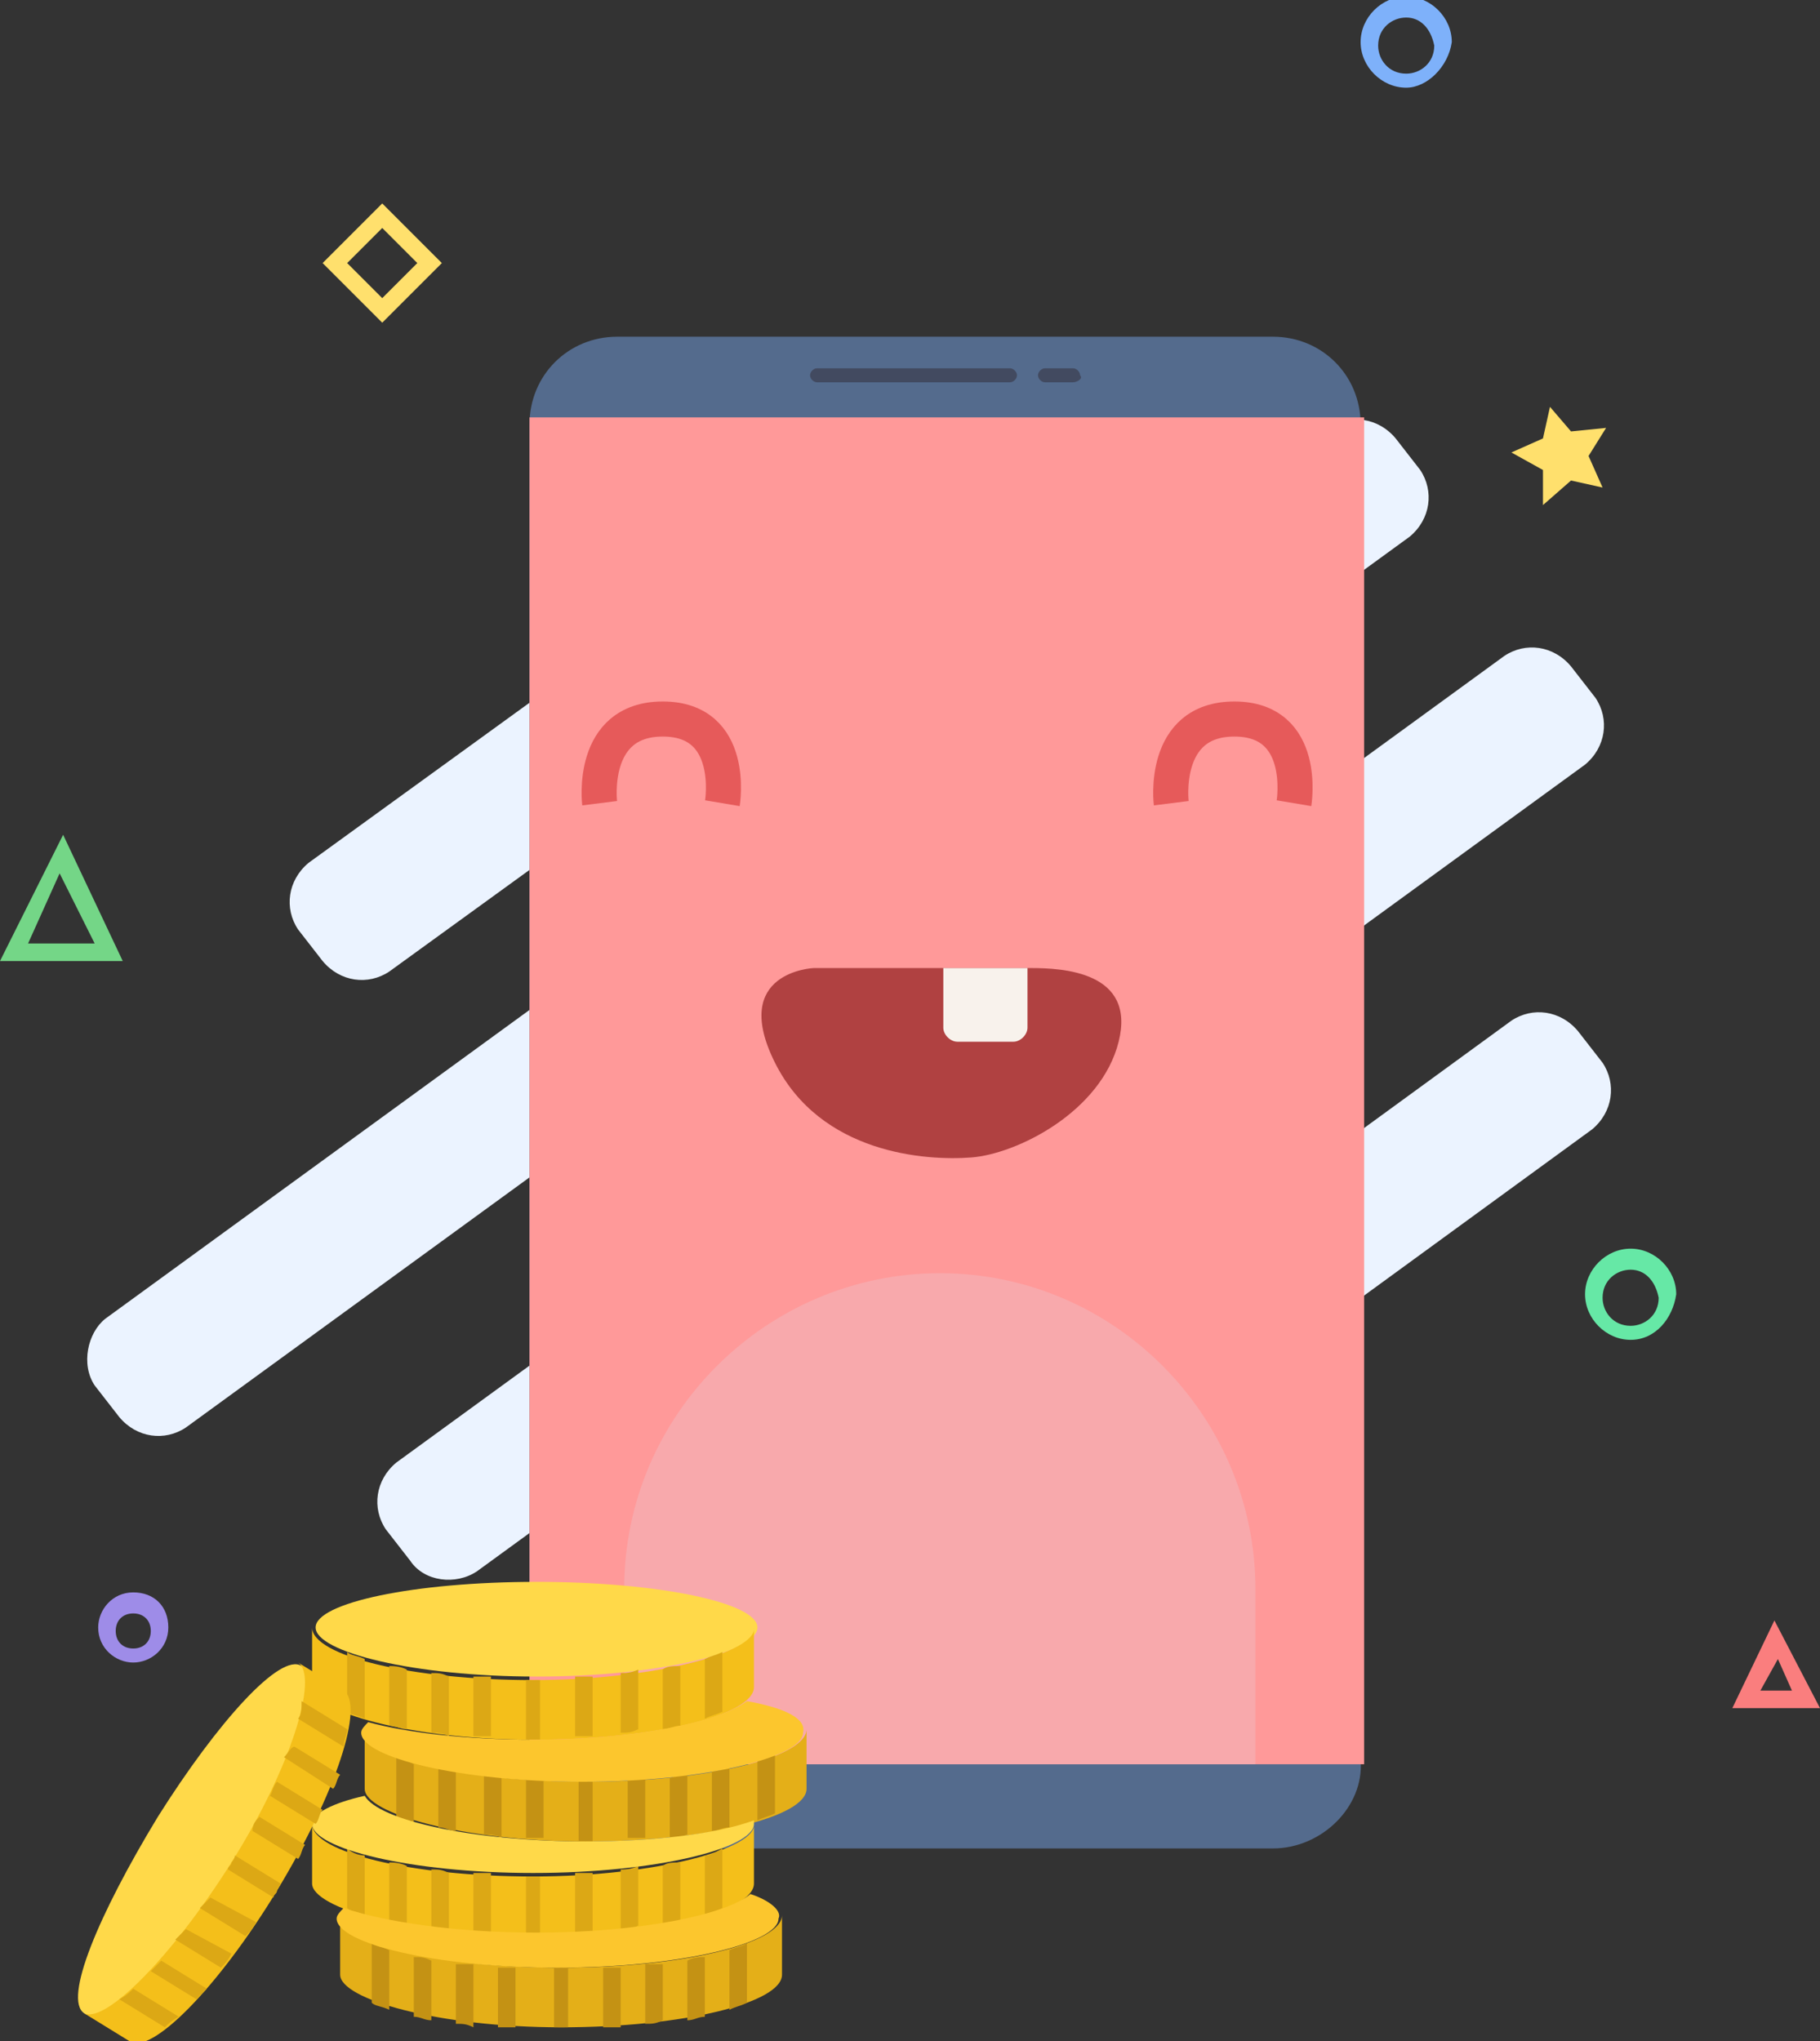 <?xml version="1.0" encoding="utf-8"?>
<!-- Generator: Adobe Illustrator 22.1.0, SVG Export Plug-In . SVG Version: 6.00 Build 0)  -->
<svg version="1.1" id="Capa_1" xmlns="http://www.w3.org/2000/svg" xmlns:xlink="http://www.w3.org/1999/xlink" x="0px" y="0px"
	 viewBox="0 0 51.9 58.2" style="enable-background:new 0 0 51.9 58.2;" xml:space="preserve">
<rect x="0" y="0" width="51.9" height="58.2" fill="#333333" stroke="none"/>
<style type="text/css">
	.st0{fill:#EBF3FF;}
	.st1{fill:#546B8D;}
	.st2{fill:#FF9999;}
	.st3{fill:#424A60;}
	.st4{fill:none;stroke:#E65A5A;stroke-miterlimit:10;}
	.st5{fill:#B04141;}
	.st6{fill:#F8F2EC;}
	.st7{fill:#F8A9AC;}
	.st8{fill:#7EB1FA;}
	.st9{fill:#9E8CE8;}
	.st10{fill:#66E8A6;}
	.st11{fill:#FFE06D;}
	.st12{fill:#74D687;}
	.st13{fill:#FA7E7E;}
	.st14{fill:#E4AF18;}
	.st15{fill:#F4BF1A;}
	.st16{fill:#FFD949;}
	.st17{fill:#DCA815;}
	.st18{fill:#C49214;}
	.st19{fill:#FCC62D;}
</style>
<g>
	<g>
		<g>
			<path class="st0" d="M9.2,27.4l-0.7-0.9c-0.4-0.6-0.3-1.4,0.3-1.9l16.7-12.1c0.6-0.4,1.4-0.3,1.9,0.3l0.7,0.9
				c0.4,0.6,0.3,1.4-0.3,1.9L11.1,27.7C10.5,28.1,9.7,28,9.2,27.4z"/>
			<path class="st0" d="M3.4,40.4l-0.7-0.9C2.3,38.9,2.5,38,3,37.6l34.9-25.4c0.6-0.4,1.4-0.3,1.9,0.3l0.7,0.9
				c0.4,0.6,0.3,1.4-0.3,1.9L5.3,40.7C4.7,41.1,3.9,41,3.4,40.4z"/>
			<path class="st0" d="M11.7,44.5L11,43.6c-0.4-0.6-0.3-1.4,0.3-1.9l31.6-23c0.6-0.4,1.4-0.3,1.9,0.3l0.7,0.9
				c0.4,0.6,0.3,1.4-0.3,1.9l-31.6,23C13,45.2,12.1,45.1,11.7,44.5z"/>
			<path class="st0" d="M18.8,49.9L18.1,49c-0.4-0.6-0.3-1.4,0.3-1.9l24.7-18c0.6-0.4,1.4-0.3,1.9,0.3l0.7,0.9
				c0.4,0.6,0.3,1.4-0.3,1.9l-24.7,18C20.1,50.6,19.2,50.5,18.8,49.9z"/>
			<path class="st0" d="M33.3,38.6c0.2-0.2,0.4-0.3,0.6-0.5c1.1-0.9,1.2-2.2,0.1-2.3c-1.2-0.1-2.2-0.6-2.8-1.5
				c-0.6-0.9-0.8-2-0.5-3.1c0.2-1-1-1.4-2.2-0.6c-0.2,0.1-0.4,0.3-0.6,0.4c-1.1,0.8-2,1.8-2.6,2.9c-0.4,0.7-0.2,1.3,0.5,1.4
				c0.9,0.2,1.7,0.6,2.2,1.4c0.5,0.7,0.7,1.6,0.6,2.5c-0.1,0.7,0.4,1,1.2,0.9C30.9,40,32.1,39.5,33.3,38.6z"/>
		</g>
		<path class="st1" d="M36.3,52.7H17.6c-1.4,0-2.5-1.1-2.5-2.5V12.1c0-1.4,1.1-2.5,2.5-2.5h18.7c1.4,0,2.5,1.1,2.5,2.5v38.1
			C38.9,51.5,37.7,52.7,36.3,52.7z"/>
		<rect x="15.1" y="11.9" class="st2" width="23.8" height="38.4"/>
		<g>
			<path class="st3" d="M28.8,10.9h-5.5c-0.1,0-0.2-0.1-0.2-0.2l0,0c0-0.1,0.1-0.2,0.2-0.2h5.5c0.1,0,0.2,0.1,0.2,0.2l0,0
				C29,10.8,28.9,10.9,28.8,10.9z"/>
			<path class="st3" d="M30.6,10.9h-0.8c-0.1,0-0.2-0.1-0.2-0.2l0,0c0-0.1,0.1-0.2,0.2-0.2h0.8c0.1,0,0.2,0.1,0.2,0.2l0,0
				C30.9,10.8,30.7,10.9,30.6,10.9z"/>
		</g>
		<g>
			<path class="st4" d="M17.1,22.9c0,0-0.3-2.4,1.8-2.4s1.7,2.4,1.7,2.4"/>
			<path class="st4" d="M33.4,22.9c0,0-0.3-2.4,1.8-2.4s1.7,2.4,1.7,2.4"/>
			<g>
				<path class="st5" d="M23.2,27.6c0,0,5.3,0,6.2,0c0.9,0,3,0.1,2.5,2.1S29,32.9,27.7,33c-1.3,0.1-4.3-0.1-5.6-2.7
					C20.8,27.7,23.2,27.6,23.2,27.6z"/>
				<path class="st6" d="M28.9,29.7h-1.6c-0.2,0-0.4-0.2-0.4-0.4v-1.7h2.4v1.7C29.3,29.5,29.1,29.7,28.9,29.7z"/>
			</g>
		</g>
		<path class="st7" d="M35.8,50.3v-5c0-4.9-4-9-9-9h0c-4.9,0-9,4-9,9v5H35.8z"/>
		<g>
			<g>
				<g>
					<path class="st8" d="M40.1,2.5c-0.7,0-1.3-0.6-1.3-1.3c0-0.7,0.6-1.3,1.3-1.3c0.7,0,1.3,0.6,1.3,1.3
						C41.3,1.9,40.7,2.5,40.1,2.5z M40.1,0.5c-0.4,0-0.8,0.3-0.8,0.8c0,0.4,0.3,0.8,0.8,0.8c0.4,0,0.8-0.3,0.8-0.8
						C40.8,0.8,40.5,0.5,40.1,0.5z"/>
				</g>
				<g>
					<path class="st9" d="M3.8,47.4c-0.5,0-1-0.4-1-1c0-0.5,0.4-1,1-1s1,0.4,1,1C4.8,47,4.3,47.4,3.8,47.4z M3.8,46
						c-0.3,0-0.5,0.2-0.5,0.5c0,0.3,0.2,0.5,0.5,0.5s0.5-0.2,0.5-0.5C4.3,46.2,4.1,46,3.8,46z"/>
				</g>
				<g>
					<path class="st10" d="M46.5,38.2c-0.7,0-1.3-0.6-1.3-1.3c0-0.7,0.6-1.3,1.3-1.3c0.7,0,1.3,0.6,1.3,1.3
						C47.7,37.6,47.2,38.2,46.5,38.2z M46.5,36.2c-0.4,0-0.8,0.3-0.8,0.8c0,0.4,0.3,0.8,0.8,0.8c0.4,0,0.8-0.3,0.8-0.8
						C47.2,36.5,46.9,36.2,46.5,36.2z"/>
				</g>
				<g>
					<path class="st11" d="M10.9,9.2L9.2,7.5l1.7-1.7l1.7,1.7L10.9,9.2z M9.9,7.5l1,1l1-1l-1-1L9.9,7.5z"/>
				</g>
				<g>
					<path class="st12" d="M3.5,27.4H0l1.8-3.6L3.5,27.4z M0.8,26.9h1.9l-1-2L0.8,26.9z"/>
				</g>
				<g>
					<path class="st13" d="M51.9,48.7h-2.5l1.2-2.5L51.9,48.7z M50.2,48.2h0.9l-0.4-0.9L50.2,48.2z"/>
				</g>
			</g>
			<polygon class="st11" points="45.7,13.9 44.8,13.7 44,14.4 44,13.4 43.1,12.9 44,12.5 44.2,11.6 44.8,12.3 45.8,12.2 45.3,13 			
				"/>
		</g>
	</g>
	<g id="XMLID_21_">
		<path id="XMLID_148_" class="st14" d="M16,56.1c-3.5,0-6.3-0.7-6.3-1.5v1.7c0,0.7,2.8,1.5,6.3,1.5s6.3-0.7,6.3-1.5v-1.7
			C22.3,55.4,19.5,56.1,16,56.1"/>
		<path id="XMLID_147_" class="st15" d="M15.2,53.5c-3.5,0-6.3-0.7-6.3-1.5v1.7c0,0.7,2.8,1.5,6.3,1.5s6.3-0.7,6.3-1.5V52
			C21.6,52.7,18.7,53.5,15.2,53.5"/>
		<path id="XMLID_146_" class="st14" d="M16.7,50.8c-3.5,0-6.3-0.7-6.3-1.5V51c0,0.7,2.8,1.5,6.3,1.5S23,51.8,23,51v-1.7
			C23,50.1,20.2,50.8,16.7,50.8"/>
		<path id="XMLID_145_" class="st16" d="M21.6,46.4c0,0.7-2.8,1.4-6.3,1.4s-6.3-0.7-6.3-1.4c0-0.7,2.8-1.3,6.3-1.3
			S21.6,45.7,21.6,46.4"/>
		<path id="XMLID_144_" class="st15" d="M15.2,47.9c-3.5,0-6.3-0.7-6.3-1.5v1.7c0,0.7,2.8,1.5,6.3,1.5s6.3-0.7,6.3-1.5v-1.7
			C21.6,47.1,18.7,47.9,15.2,47.9"/>
		<path id="XMLID_143_" class="st17" d="M9.9,47.1v1.7c0.1,0.1,0.3,0.1,0.5,0.2v-1.7C10.2,47.2,10,47.2,9.9,47.1"/>
		<path id="XMLID_142_" class="st17" d="M20.1,47.3V49c0.2-0.1,0.3-0.1,0.5-0.2v-1.7C20.4,47.2,20.3,47.2,20.1,47.3"/>
		<path id="XMLID_141_" class="st17" d="M11.1,47.5v1.7c0.2,0,0.3,0.1,0.5,0.1v-1.7C11.4,47.5,11.2,47.5,11.1,47.5"/>
		<path id="XMLID_140_" class="st17" d="M18.9,47.6v1.7c0.2,0,0.3-0.1,0.5-0.1v-1.7C19.2,47.5,19,47.5,18.9,47.6"/>
		<path id="XMLID_139_" class="st17" d="M12.3,47.7v1.7c0.2,0,0.3,0,0.5,0.1v-1.7C12.6,47.7,12.5,47.7,12.3,47.7"/>
		<path id="XMLID_138_" class="st17" d="M17.7,47.7v1.7c0.2,0,0.3,0,0.5-0.1v-1.7C18,47.7,17.8,47.7,17.7,47.7"/>
		<path id="XMLID_137_" class="st17" d="M13.5,47.8v1.7c0.2,0,0.3,0,0.5,0v-1.7C13.8,47.8,13.7,47.8,13.5,47.8"/>
		<path id="XMLID_136_" class="st17" d="M16.4,47.8v1.7c0.2,0,0.3,0,0.5,0v-1.7C16.8,47.8,16.6,47.8,16.4,47.8"/>
		<path id="XMLID_135_" class="st17" d="M15.2,47.9c-0.1,0-0.2,0-0.2,0v1.7c0.1,0,0.2,0,0.2,0s0.2,0,0.2,0v-1.7
			C15.4,47.9,15.3,47.9,15.2,47.9"/>
		<path id="XMLID_134_" class="st18" d="M11.3,50.1v1.7c0.1,0.1,0.3,0.1,0.5,0.2v-1.7C11.6,50.2,11.5,50.1,11.3,50.1"/>
		<path id="XMLID_133_" class="st18" d="M21.6,50.2v1.7c0.2-0.1,0.3-0.1,0.5-0.2v-1.7C21.9,50.1,21.7,50.2,21.6,50.2"/>
		<path id="XMLID_132_" class="st18" d="M12.5,50.4v1.7c0.2,0,0.3,0.1,0.5,0.1v-1.7C12.9,50.5,12.7,50.4,12.5,50.4"/>
		<path id="XMLID_131_" class="st18" d="M20.3,50.5v1.7c0.2,0,0.3-0.1,0.5-0.1v-1.7C20.7,50.4,20.5,50.5,20.3,50.5"/>
		<path id="XMLID_130_" class="st18" d="M13.8,50.6v1.7c0.2,0,0.3,0,0.5,0.1v-1.7C14.1,50.6,13.9,50.6,13.8,50.6"/>
		<path id="XMLID_129_" class="st18" d="M19.1,50.7v1.7c0.2,0,0.3,0,0.5-0.1v-1.7C19.5,50.6,19.3,50.6,19.1,50.7"/>
		<path id="XMLID_128_" class="st18" d="M15,50.7v1.7c0.2,0,0.3,0,0.5,0v-1.7C15.3,50.7,15.1,50.7,15,50.7"/>
		<path id="XMLID_127_" class="st18" d="M17.9,50.7v1.7c0.2,0,0.3,0,0.5,0v-1.7C18.2,50.7,18.1,50.7,17.9,50.7"/>
		<path id="XMLID_126_" class="st18" d="M16.7,50.8c-0.1,0-0.2,0-0.2,0v1.7c0.1,0,0.2,0,0.2,0c0.1,0,0.2,0,0.2,0v-1.7
			C16.8,50.8,16.8,50.8,16.7,50.8"/>
		<path id="XMLID_125_" class="st17" d="M9.9,52.7v1.7c0.1,0.1,0.3,0.1,0.5,0.2v-1.7C10.2,52.9,10,52.8,9.9,52.7"/>
		<path id="XMLID_124_" class="st17" d="M20.1,52.9v1.7c0.2-0.1,0.3-0.1,0.5-0.2v-1.7C20.4,52.8,20.3,52.9,20.1,52.9"/>
		<path id="XMLID_123_" class="st17" d="M11.1,53.1v1.7c0.2,0,0.3,0.1,0.5,0.1v-1.7C11.4,53.1,11.2,53.1,11.1,53.1"/>
		<path id="XMLID_122_" class="st17" d="M18.9,53.2v1.7c0.2,0,0.3-0.1,0.5-0.1v-1.7C19.2,53.1,19,53.1,18.9,53.2"/>
		<path id="XMLID_121_" class="st17" d="M12.3,53.3V55c0.2,0,0.3,0,0.5,0.1v-1.7C12.6,53.3,12.5,53.3,12.3,53.3"/>
		<path id="XMLID_120_" class="st17" d="M17.7,53.3V55c0.2,0,0.3,0,0.5-0.1v-1.7C18,53.3,17.8,53.3,17.7,53.3"/>
		<path id="XMLID_119_" class="st17" d="M13.5,53.4v1.7c0.2,0,0.3,0,0.5,0v-1.7C13.8,53.4,13.7,53.4,13.5,53.4"/>
		<path id="XMLID_118_" class="st17" d="M16.4,53.4v1.7c0.2,0,0.3,0,0.5,0v-1.7C16.8,53.4,16.6,53.4,16.4,53.4"/>
		<path id="XMLID_117_" class="st17" d="M15.2,53.5c-0.1,0-0.2,0-0.2,0v1.7c0.1,0,0.2,0,0.2,0s0.2,0,0.2,0v-1.7
			C15.4,53.5,15.3,53.5,15.2,53.5"/>
		<path id="XMLID_116_" class="st18" d="M10.6,55.4v1.7c0.1,0.1,0.3,0.1,0.5,0.2v-1.7C10.9,55.5,10.7,55.5,10.6,55.4"/>
		<path id="XMLID_115_" class="st18" d="M20.8,55.6v1.7c0.2-0.1,0.3-0.1,0.5-0.2v-1.7C21.2,55.5,21,55.5,20.8,55.6"/>
		<path id="XMLID_114_" class="st18" d="M11.8,55.8v1.7c0.2,0,0.3,0.1,0.5,0.1v-1.7C12.1,55.8,12,55.8,11.8,55.8"/>
		<path id="XMLID_113_" class="st18" d="M19.6,55.9v1.7c0.2,0,0.3-0.1,0.5-0.1v-1.7C19.9,55.8,19.8,55.8,19.6,55.9"/>
		<path id="XMLID_112_" class="st18" d="M13,56v1.7c0.2,0,0.3,0,0.5,0.1V56C13.3,56,13.2,56,13,56"/>
		<path id="XMLID_111_" class="st18" d="M18.4,56v1.7c0.2,0,0.3,0,0.5-0.1V56C18.7,56,18.6,56,18.4,56"/>
		<path id="XMLID_110_" class="st18" d="M14.2,56.1v1.7c0.2,0,0.3,0,0.5,0v-1.7C14.6,56.1,14.4,56.1,14.2,56.1"/>
		<path id="XMLID_109_" class="st18" d="M17.2,56.1v1.7c0.2,0,0.3,0,0.5,0v-1.7C17.5,56.1,17.3,56.1,17.2,56.1"/>
		<path id="XMLID_108_" class="st18" d="M16,56.1c-0.1,0-0.2,0-0.2,0v1.7c0.1,0,0.2,0,0.2,0c0.1,0,0.2,0,0.2,0v-1.7
			C16.1,56.1,16,56.1,16,56.1"/>
		<path id="XMLID_107_" class="st19" d="M21.4,54c-0.7,0.6-3.2,1.1-6.1,1.1c-2.3,0-4.3-0.3-5.5-0.7c-0.1,0.1-0.2,0.2-0.2,0.3
			c0,0.7,2.8,1.4,6.3,1.4c3.5,0,6.3-0.7,6.3-1.4C22.3,54.5,22,54.2,21.4,54"/>
		<path id="XMLID_106_" class="st16" d="M16.7,52.5c-3.2,0-5.9-0.6-6.3-1.3c-0.9,0.2-1.5,0.5-1.5,0.8c0,0.7,2.8,1.4,6.3,1.4
			s6.3-0.7,6.3-1.4c0,0,0-0.1,0-0.1C20.4,52.3,18.6,52.5,16.7,52.5"/>
		<path id="XMLID_105_" class="st19" d="M21.3,48.5c-0.8,0.6-3.2,1.1-6.1,1.1c-1.9,0-3.6-0.2-4.7-0.5c-0.1,0.1-0.2,0.2-0.2,0.3
			c0,0.7,2.8,1.4,6.3,1.4s6.3-0.7,6.3-1.4C23,49,22.4,48.7,21.3,48.5"/>
		<g>
			<path id="XMLID_11_" class="st16" d="M8.6,47.5c0.6,0.4-0.3,2.9-2,5.7S3,57.8,2.4,57.4c-0.6-0.4,0.4-2.8,2.1-5.6
				C6.2,49.1,8,47.1,8.6,47.5"/>
			<path id="XMLID_10_" class="st15" d="M6.6,53.1c-1.7,2.7-3.6,4.6-4.2,4.3l1.3,0.8c0.6,0.4,2.5-1.5,4.2-4.3s2.5-5.3,1.9-5.7
				l-1.3-0.8C9.1,47.8,8.3,50.4,6.6,53.1"/>
			<path id="XMLID_9_" class="st17" d="M3.4,57l1.3,0.8c0.1-0.1,0.2-0.2,0.4-0.3l-1.3-0.8C3.7,56.8,3.6,56.9,3.4,57"/>
			<path id="XMLID_8_" class="st17" d="M8.5,49l1.3,0.8c0-0.2,0.1-0.3,0.1-0.5l-1.3-0.8C8.6,48.7,8.6,48.9,8.5,49"/>
			<path id="XMLID_7_" class="st17" d="M4.3,56.2L5.6,57c0.1-0.1,0.2-0.2,0.3-0.3l-1.3-0.8C4.5,56,4.4,56.1,4.3,56.2"/>
			<path id="XMLID_6_" class="st17" d="M8.1,50.1L9.5,51c0.1-0.1,0.1-0.3,0.2-0.4l-1.3-0.8C8.3,49.8,8.2,50,8.1,50.1"/>
			<path id="XMLID_5_" class="st17" d="M5,55.3l1.3,0.8c0.1-0.1,0.2-0.2,0.3-0.4L5.3,55C5.2,55.1,5.1,55.2,5,55.3"/>
			<path id="XMLID_4_" class="st17" d="M7.7,51.2L9,52c0.1-0.1,0.1-0.3,0.2-0.4l-1.3-0.8C7.8,50.9,7.8,51,7.7,51.2"/>
			<path id="XMLID_3_" class="st17" d="M5.7,54.4l1.3,0.8c0.1-0.1,0.2-0.2,0.3-0.4L6,54.1C5.9,54.2,5.8,54.3,5.7,54.4"/>
			<path id="XMLID_2_" class="st17" d="M7.2,52.2L8.5,53c0.1-0.1,0.1-0.3,0.2-0.4l-1.3-0.8C7.3,51.9,7.2,52,7.2,52.2"/>
			<path id="XMLID_1_" class="st17" d="M6.6,53.1c0,0.1-0.1,0.1-0.1,0.2l1.3,0.8c0-0.1,0.1-0.1,0.1-0.2c0-0.1,0.1-0.1,0.1-0.2
				l-1.3-0.8C6.7,53,6.6,53.1,6.6,53.1"/>
		</g>
	</g>
</g>
</svg>
